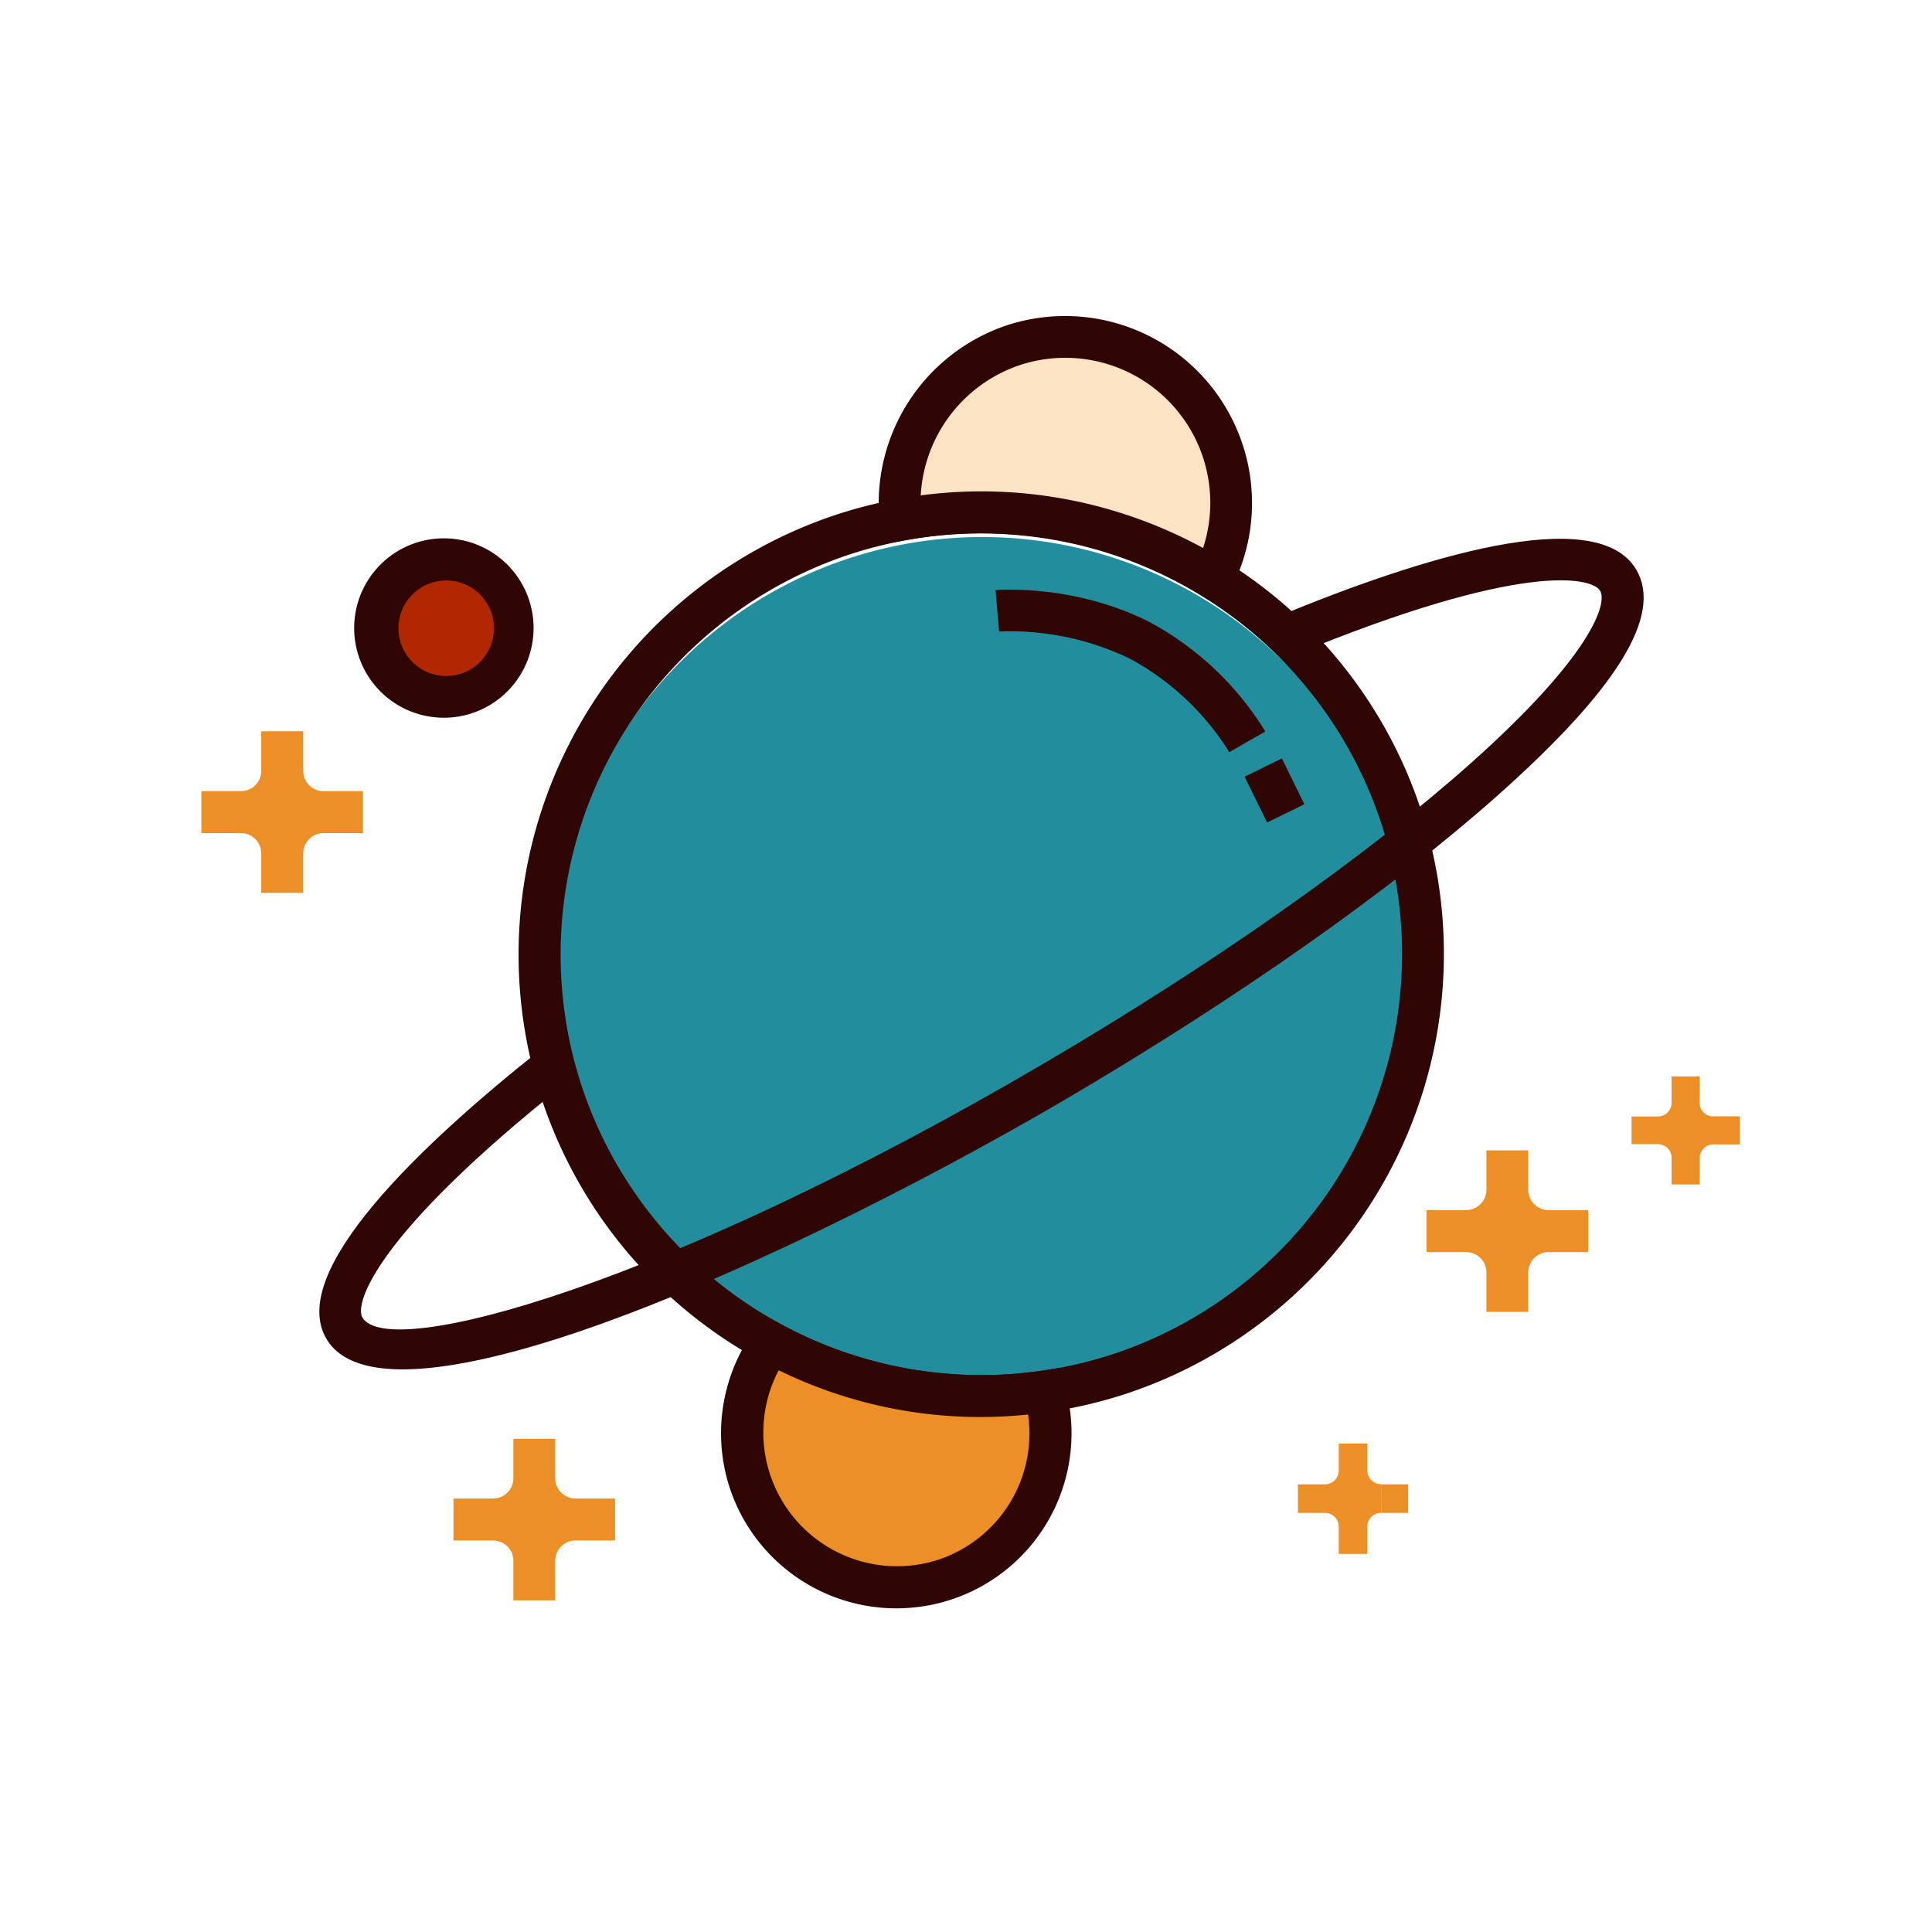 <svg fill="none" xmlns="http://www.w3.org/2000/svg" viewBox="0 0 140 140"><path d="M40.23 69.3a30.94 30.94 0 1 0 61.87 0 30.94 30.94 0 0 0-61.87 0Z" fill="#228E9D"/><path d="M38.71 107.12a2.99 2.99 0 0 0 3 3 2.99 2.99 0 0 0-3 2.98 2.99 2.99 0 0 0-2.99-2.99 2.99 2.99 0 0 0 3-2.99Z" fill="#ED8F27"/><path d="M40.23 115.97H37.2v-2.87c0-.81-.66-1.47-1.48-1.47h-2.86v-3.04h2.86c.82 0 1.48-.66 1.48-1.47v-2.86h3.03v2.86c0 .81.66 1.47 1.47 1.47v3.04c-.81 0-1.47.66-1.47 1.47v2.87Zm4.34-4.34H41.7v-3.04h2.87v3.04ZM122.15 79.9c0 1.11.9 2 2 2a2 2 0 0 0-2 2.01 2 2 0 0 0-2-2 2 2 0 0 0 2-2Z" fill="#ED8F27"/><path d="M123.16 85.83h-2.03V83.9a.99.99 0 0 0-.98-.99h-1.92V80.9h1.92a.98.98 0 0 0 .98-.98v-1.92h2.03v1.92c0 .54.45.98.99.98v2.03a.99.99 0 0 0-.99.99v1.92Zm2.9-2.9h-1.91v-2.04h1.92v2.03ZM109.22 86.22a2.99 2.99 0 0 0 3 2.99 2.99 2.99 0 0 0-3 2.99 2.99 2.99 0 0 0-2.98-2.99 2.99 2.99 0 0 0 2.98-2.99Z" fill="#ED8F27"/><path d="M110.74 95.06h-3.03V92.2c0-.81-.66-1.47-1.47-1.47h-2.87v-3.04h2.86c.82 0 1.48-.66 1.48-1.47v-2.86h3.03v2.86c0 .81.66 1.47 1.47 1.47v3.04c-.8 0-1.47.66-1.47 1.47v2.86Zm4.34-4.33h-2.87v-3.04h2.87v3.04ZM98.05 106.55c0 1.13.91 2.04 2.04 2.04h1.95-1.95c-1.13 0-2.04.92-2.04 2.05 0-1.13-.92-2.05-2.05-2.05 1.13 0 2.05-.9 2.05-2.04Z" fill="#ED8F27"/><path d="M99.08 112.6h-2.07v-1.96a1 1 0 0 0-1-1.01h-1.96v-2.07H96a1 1 0 0 0 1.01-1v-1.96h2.07v1.95a1 1 0 0 0 1 1v2.08a1 1 0 0 0-1 1v1.96Zm2.96-2.97h-1.95v-2.07h1.95v2.07ZM20.45 55.86a2.99 2.99 0 0 0 2.99 2.99 2.99 2.99 0 0 0-3 2.99 2.99 2.99 0 0 0-2.98-3 2.99 2.99 0 0 0 2.99-2.98Z" fill="#ED8F27"/><path d="M21.97 64.7h-3.04v-2.86c0-.81-.66-1.47-1.47-1.47h-2.87v-3.04h2.87c.81 0 1.47-.66 1.47-1.47v-2.87h3.04v2.87c0 .81.66 1.47 1.47 1.47v3.04c-.81 0-1.47.66-1.47 1.47v2.86Zm4.33-4.33h-2.86v-3.04h2.86v3.04Z" fill="#ED8F27"/><path d="M81.68 100.97a33.57 33.57 0 0 1-42.4-21.25 33.57 33.57 0 0 1 21.25-42.4 33.57 33.57 0 0 1 42.4 21.25 33.58 33.58 0 0 1-21.25 42.4ZM61.5 40.2a30.54 30.54 0 0 0-19.33 38.56A30.54 30.54 0 0 0 80.73 98.1a30.54 30.54 0 0 0 19.32-38.57A30.54 30.54 0 0 0 61.5 40.2Z" fill="#300604"/><path d="M41.4 96.68c-8.8 2.92-15.76 3.72-17.75.33-2.85-4.85 6.8-14.02 15.4-20.85l1.89 2.38C27.17 89.48 25.68 94.47 26.26 95.47c1.89 3.21 22.1-2.39 49.47-18.46 12.24-7.19 23.19-14.89 30.81-21.67 8.71-7.75 9.97-11.59 9.41-12.53-.59-1-5.73-2.14-22.2 4.67l-1.16-2.8c10.27-4.25 23.11-8.29 25.98-3.4 1.93 3.28-1.35 8.62-10 16.32-7.78 6.92-18.9 14.74-31.3 22.03C66.6 85.88 52.52 92.98 41.4 96.68Z" fill="#300604"/><path d="M27.55 45.52a4.97 4.97 0 1 0 9.94 0 4.97 4.97 0 0 0-9.94 0Z" fill="#B12800"/><path d="M32.52 52a6.5 6.5 0 1 1 .01-12.98A6.5 6.5 0 0 1 32.52 52Zm0-9.93a3.46 3.46 0 1 0 0 6.91 3.46 3.46 0 0 0 0-6.91Z" fill="#300604"/><path d="M87.9 41.89a12.02 12.02 0 1 0-22.66-4.22c8.01-1.5 16.06.15 22.67 4.22Z" fill="#FCE3C3"/><path d="m88.51 44.04-1.4-.86a30.4 30.4 0 0 0-21.58-4.02l-1.62.3-.17-1.63a13.61 13.61 0 0 1 9.2-14.25 13.55 13.55 0 0 1 16.32 19l-.75 1.46Zm-21.8-8.14c7.06-.94 14.2.4 20.47 3.81a10.51 10.51 0 0 0-13.29-13.25 10.57 10.57 0 0 0-7.17 9.44Z" fill="#300604"/><path d="M55.88 97.3a11.19 11.19 0 1 0 19.83 3.53 31.94 31.94 0 0 1-19.83-3.53Z" fill="#ED8F27"/><path d="M68.96 115.9a12.72 12.72 0 0 1-16.07-8.05 12.75 12.75 0 0 1 1.76-11.44l.78-1.08 1.17.63a30.24 30.24 0 0 0 18.9 3.36l1.31-.2.36 1.3a12.68 12.68 0 0 1-8.21 15.48ZM56.43 99.29A9.69 9.69 0 0 0 68 113.02a9.65 9.65 0 0 0 6.5-10.52 33.17 33.17 0 0 1-18.08-3.21ZM89.08 54.5a19.33 19.33 0 0 0-7.22-6.78 20.04 20.04 0 0 0-9.46-1.96l-.26-3c.23-.01 5.66-.44 11.07 2.27a22.1 22.1 0 0 1 8.48 7.98l-2.61 1.49Zm3.81.46 1.63 3.32-2.7 1.32-1.63-3.32 2.7-1.32Z" fill="#300604"/></svg>